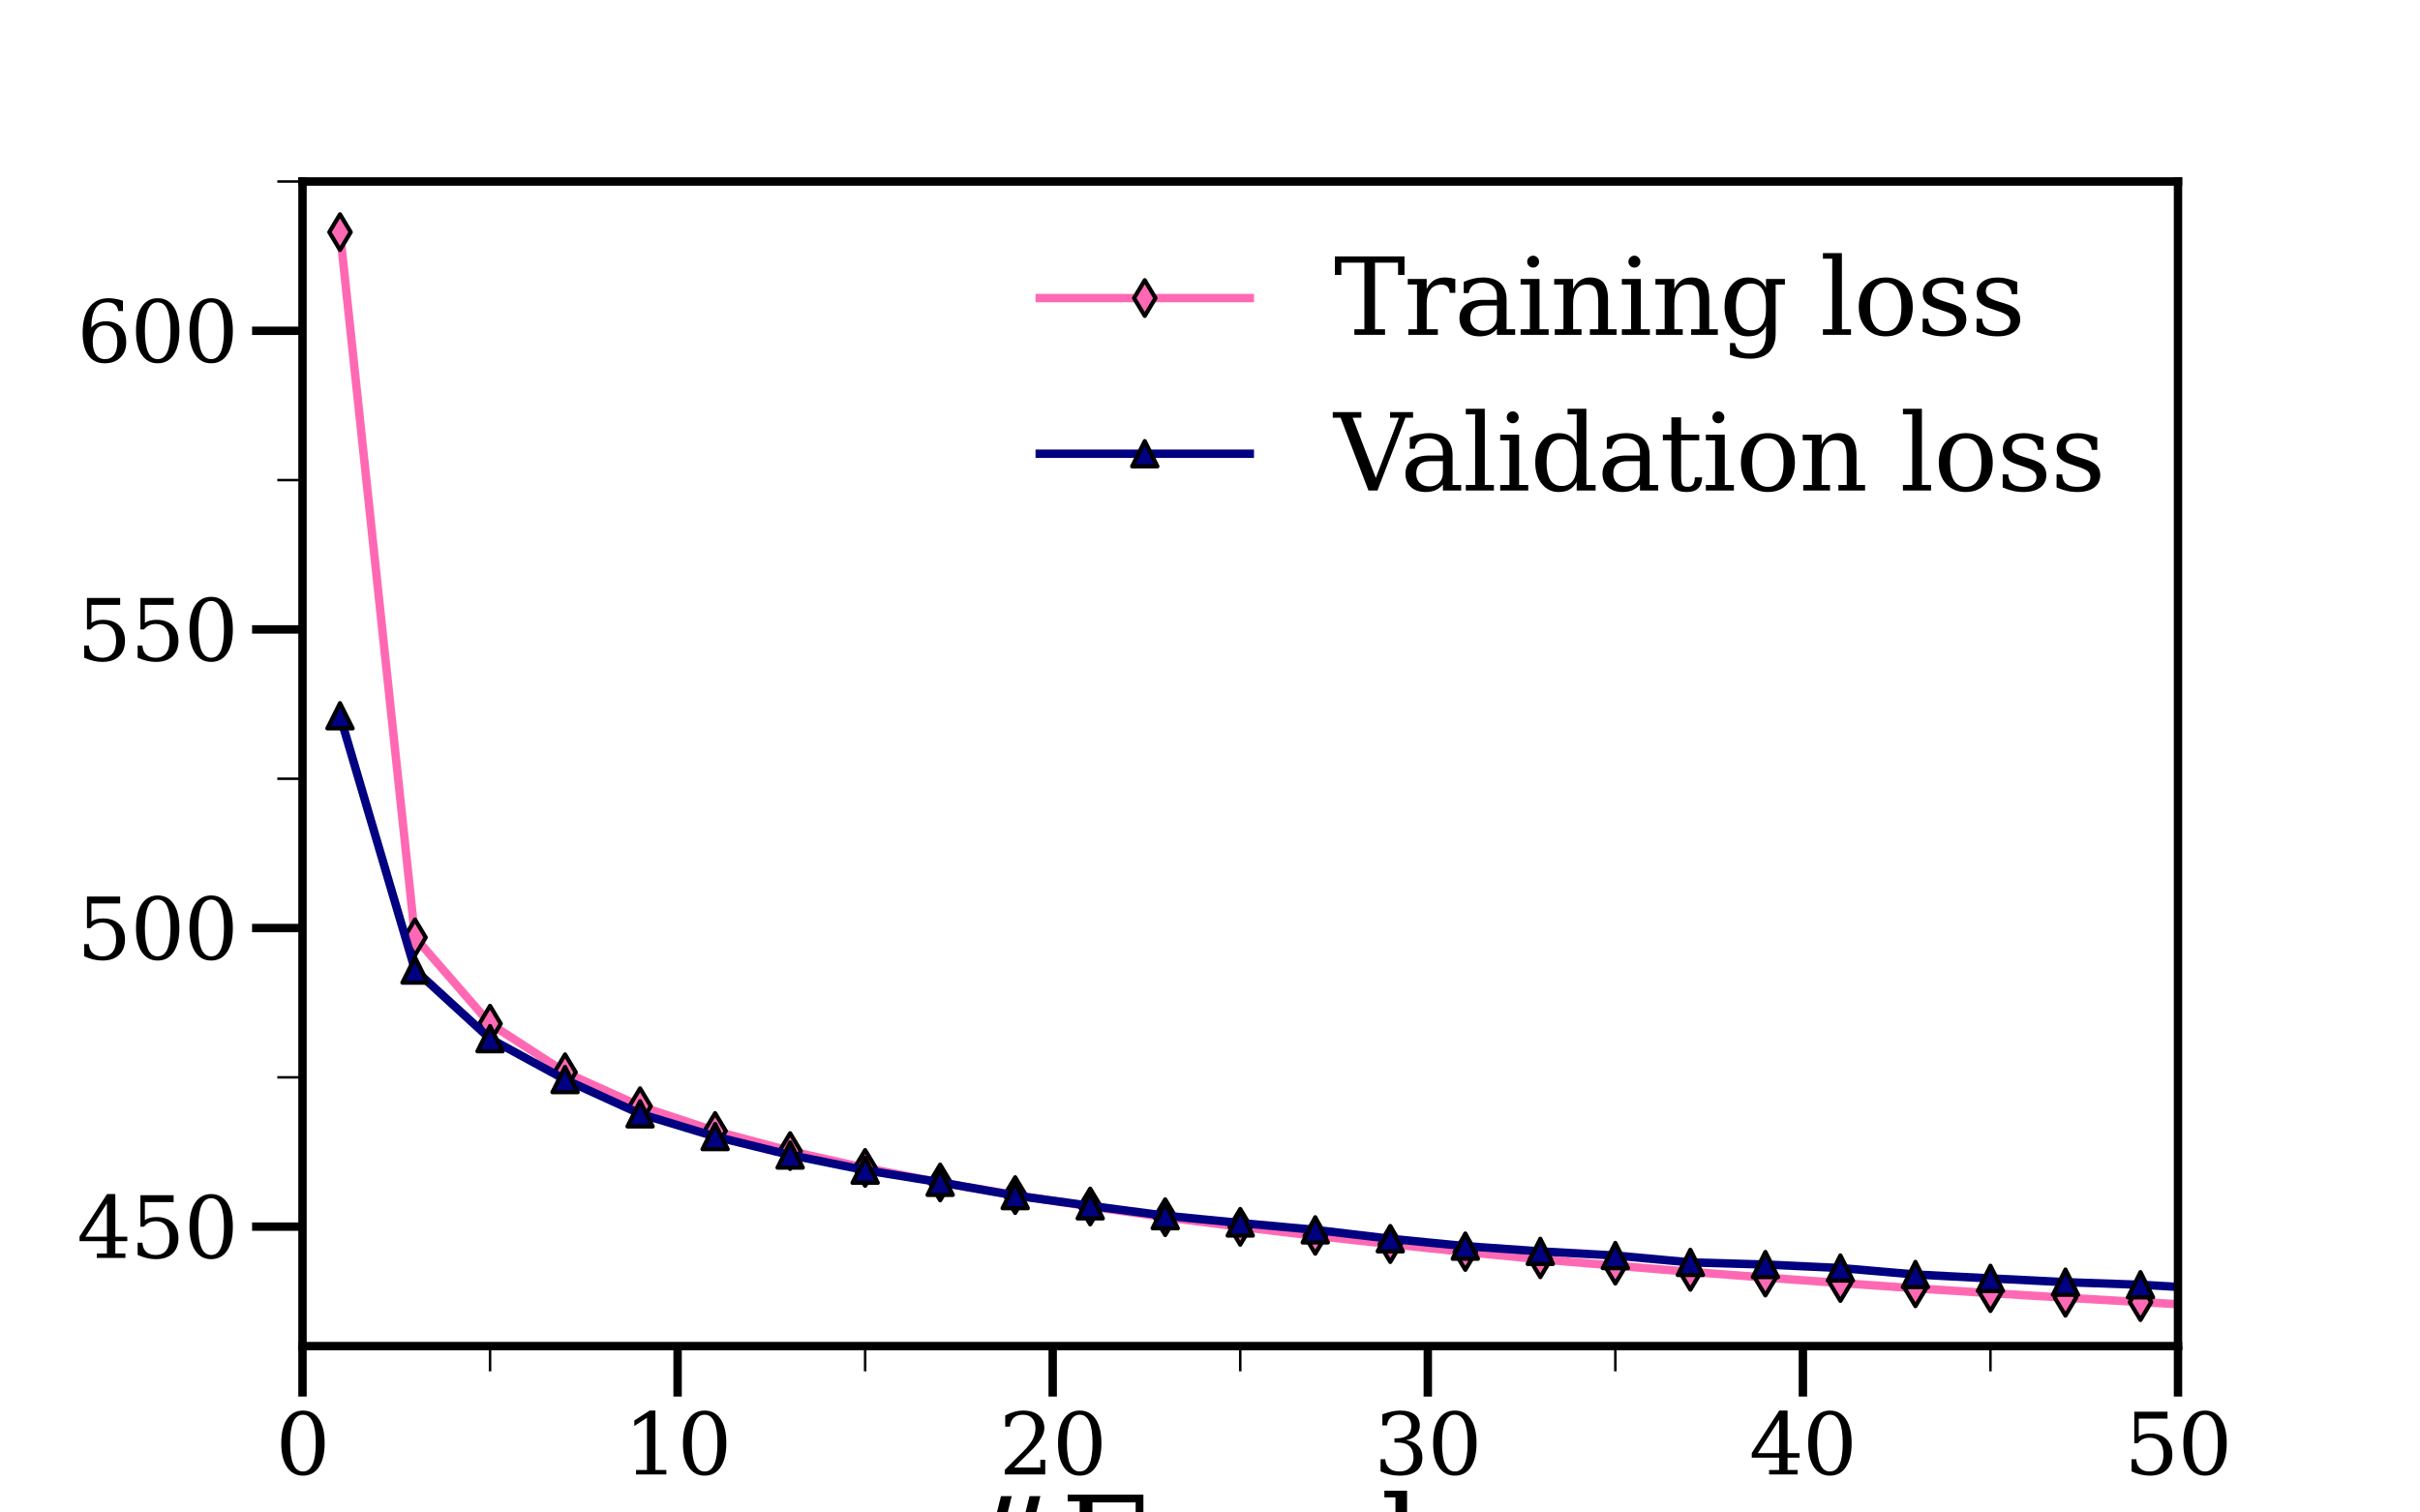 <?xml version="1.0" encoding="utf-8" standalone="no"?>
<!DOCTYPE svg PUBLIC "-//W3C//DTD SVG 1.1//EN"
  "http://www.w3.org/Graphics/SVG/1.1/DTD/svg11.dtd">
<svg xmlns:xlink="http://www.w3.org/1999/xlink" width="576pt" height="360pt" viewBox="0 0 576 360" xmlns="http://www.w3.org/2000/svg" version="1.1">
 <defs>
  <style type="text/css">*{stroke-linejoin: round; stroke-linecap: butt}</style>
 </defs>
 <g id="figure_1">
  <g id="patch_1">
   <path d="M 0 360 
L 576 360 
L 576 0 
L 0 0 
z
" style="fill: #ffffff"/>
  </g>
  <g id="axes_1">
   <g id="patch_2">
    <path d="M 72 320.4 
L 518.4 320.4 
L 518.4 43.2 
L 72 43.2 
z
" style="fill: #ffffff"/>
   </g>
   <g id="matplotlib.axis_1">
    <g id="xtick_1">
     <g id="line2d_1">
      <defs>
       <path id="m1eeb5e139b" d="M 0 0 
L 0 12 
" style="stroke: #000000; stroke-width: 2"/>
      </defs>
      <g>
       <use xlink:href="#m1eeb5e139b" x="72" y="320.4" style="stroke: #000000; stroke-width: 2"/>
      </g>
     </g>
     <g id="text_1">
      <!-- $\mathdefault{0}$ -->
      <g transform="translate(65.6 351.097) scale(0.2 -0.2)">
       <defs>
        <path id="DejaVuSerif-30" d="M 2034 219 
Q 2513 219 2750 744 
Q 2988 1269 2988 2328 
Q 2988 3391 2750 3916 
Q 2513 4441 2034 4441 
Q 1556 4441 1318 3916 
Q 1081 3391 1081 2328 
Q 1081 1269 1318 744 
Q 1556 219 2034 219 
z
M 2034 -91 
Q 1275 -91 848 546 
Q 422 1184 422 2328 
Q 422 3475 848 4112 
Q 1275 4750 2034 4750 
Q 2797 4750 3222 4112 
Q 3647 3475 3647 2328 
Q 3647 1184 3222 546 
Q 2797 -91 2034 -91 
z
" transform="scale(0.016)"/>
       </defs>
       <use xlink:href="#DejaVuSerif-30" transform="translate(0 0.781)"/>
      </g>
     </g>
    </g>
    <g id="xtick_2">
     <g id="line2d_2">
      <g>
       <use xlink:href="#m1eeb5e139b" x="161.28" y="320.4" style="stroke: #000000; stroke-width: 2"/>
      </g>
     </g>
     <g id="text_2">
      <!-- $\mathdefault{10}$ -->
      <g transform="translate(148.48 351.097) scale(0.2 -0.2)">
       <defs>
        <path id="DejaVuSerif-31" d="M 909 0 
L 909 331 
L 1722 331 
L 1722 4213 
L 781 3603 
L 781 4013 
L 1919 4750 
L 2350 4750 
L 2350 331 
L 3163 331 
L 3163 0 
L 909 0 
z
" transform="scale(0.016)"/>
       </defs>
       <use xlink:href="#DejaVuSerif-31" transform="translate(0 0.781)"/>
       <use xlink:href="#DejaVuSerif-30" transform="translate(63.623 0.781)"/>
      </g>
     </g>
    </g>
    <g id="xtick_3">
     <g id="line2d_3">
      <g>
       <use xlink:href="#m1eeb5e139b" x="250.56" y="320.4" style="stroke: #000000; stroke-width: 2"/>
      </g>
     </g>
     <g id="text_3">
      <!-- $\mathdefault{20}$ -->
      <g transform="translate(237.76 351.097) scale(0.2 -0.2)">
       <defs>
        <path id="DejaVuSerif-32" d="M 819 3553 
L 469 3553 
L 469 4384 
Q 803 4563 1142 4656 
Q 1481 4750 1806 4750 
Q 2534 4750 2956 4397 
Q 3378 4044 3378 3438 
Q 3378 2753 2422 1800 
Q 2347 1728 2309 1691 
L 1131 513 
L 3078 513 
L 3078 1088 
L 3444 1088 
L 3444 0 
L 434 0 
L 434 341 
L 1850 1753 
Q 2319 2222 2519 2614 
Q 2719 3006 2719 3438 
Q 2719 3909 2473 4175 
Q 2228 4441 1797 4441 
Q 1350 4441 1106 4219 
Q 863 3997 819 3553 
z
" transform="scale(0.016)"/>
       </defs>
       <use xlink:href="#DejaVuSerif-32" transform="translate(0 0.781)"/>
       <use xlink:href="#DejaVuSerif-30" transform="translate(63.623 0.781)"/>
      </g>
     </g>
    </g>
    <g id="xtick_4">
     <g id="line2d_4">
      <g>
       <use xlink:href="#m1eeb5e139b" x="339.84" y="320.4" style="stroke: #000000; stroke-width: 2"/>
      </g>
     </g>
     <g id="text_4">
      <!-- $\mathdefault{30}$ -->
      <g transform="translate(327.04 351.097) scale(0.2 -0.2)">
       <defs>
        <path id="DejaVuSerif-33" d="M 622 4469 
Q 988 4606 1323 4678 
Q 1659 4750 1953 4750 
Q 2638 4750 3022 4454 
Q 3406 4159 3406 3634 
Q 3406 3213 3140 2930 
Q 2875 2647 2388 2547 
Q 2963 2466 3280 2130 
Q 3597 1794 3597 1259 
Q 3597 606 3158 257 
Q 2719 -91 1894 -91 
Q 1528 -91 1179 -12 
Q 831 66 488 225 
L 488 1131 
L 838 1131 
Q 869 681 1141 450 
Q 1413 219 1906 219 
Q 2384 219 2661 495 
Q 2938 772 2938 1253 
Q 2938 1803 2653 2086 
Q 2369 2369 1819 2369 
L 1522 2369 
L 1522 2688 
L 1678 2688 
Q 2225 2688 2498 2914 
Q 2772 3141 2772 3597 
Q 2772 4006 2547 4223 
Q 2322 4441 1900 4441 
Q 1478 4441 1245 4241 
Q 1013 4041 972 3647 
L 622 3647 
L 622 4469 
z
" transform="scale(0.016)"/>
       </defs>
       <use xlink:href="#DejaVuSerif-33" transform="translate(0 0.781)"/>
       <use xlink:href="#DejaVuSerif-30" transform="translate(63.623 0.781)"/>
      </g>
     </g>
    </g>
    <g id="xtick_5">
     <g id="line2d_5">
      <g>
       <use xlink:href="#m1eeb5e139b" x="429.12" y="320.4" style="stroke: #000000; stroke-width: 2"/>
      </g>
     </g>
     <g id="text_5">
      <!-- $\mathdefault{40}$ -->
      <g transform="translate(416.32 351.097) scale(0.2 -0.2)">
       <defs>
        <path id="DejaVuSerif-34" d="M 2234 1581 
L 2234 4063 
L 641 1581 
L 2234 1581 
z
M 3609 0 
L 1484 0 
L 1484 331 
L 2234 331 
L 2234 1247 
L 197 1247 
L 197 1588 
L 2241 4750 
L 2859 4750 
L 2859 1581 
L 3750 1581 
L 3750 1247 
L 2859 1247 
L 2859 331 
L 3609 331 
L 3609 0 
z
" transform="scale(0.016)"/>
       </defs>
       <use xlink:href="#DejaVuSerif-34" transform="translate(0 0.781)"/>
       <use xlink:href="#DejaVuSerif-30" transform="translate(63.623 0.781)"/>
      </g>
     </g>
    </g>
    <g id="xtick_6">
     <g id="line2d_6">
      <g>
       <use xlink:href="#m1eeb5e139b" x="518.4" y="320.4" style="stroke: #000000; stroke-width: 2"/>
      </g>
     </g>
     <g id="text_6">
      <!-- $\mathdefault{50}$ -->
      <g transform="translate(505.6 351.097) scale(0.2 -0.2)">
       <defs>
        <path id="DejaVuSerif-35" d="M 3219 4666 
L 3219 4153 
L 1081 4153 
L 1081 2816 
Q 1244 2928 1461 2984 
Q 1678 3041 1947 3041 
Q 2703 3041 3140 2622 
Q 3578 2203 3578 1478 
Q 3578 738 3136 323 
Q 2694 -91 1894 -91 
Q 1572 -91 1234 -12 
Q 897 66 544 225 
L 544 1131 
L 897 1131 
Q 925 688 1179 453 
Q 1434 219 1894 219 
Q 2388 219 2653 544 
Q 2919 869 2919 1478 
Q 2919 2084 2655 2407 
Q 2391 2731 1894 2731 
Q 1613 2731 1398 2631 
Q 1184 2531 1019 2322 
L 750 2322 
L 750 4666 
L 3219 4666 
z
" transform="scale(0.016)"/>
       </defs>
       <use xlink:href="#DejaVuSerif-35" transform="translate(0 0.781)"/>
       <use xlink:href="#DejaVuSerif-30" transform="translate(63.623 0.781)"/>
      </g>
     </g>
    </g>
    <g id="xtick_7">
     <g id="line2d_7">
      <defs>
       <path id="m89cd464188" d="M 0 0 
L 0 6 
" style="stroke: #000000; stroke-width: 0.6"/>
      </defs>
      <g>
       <use xlink:href="#m89cd464188" x="116.64" y="320.4" style="stroke: #000000; stroke-width: 0.6"/>
      </g>
     </g>
    </g>
    <g id="xtick_8">
     <g id="line2d_8">
      <g>
       <use xlink:href="#m89cd464188" x="205.92" y="320.4" style="stroke: #000000; stroke-width: 0.6"/>
      </g>
     </g>
    </g>
    <g id="xtick_9">
     <g id="line2d_9">
      <g>
       <use xlink:href="#m89cd464188" x="295.2" y="320.4" style="stroke: #000000; stroke-width: 0.6"/>
      </g>
     </g>
    </g>
    <g id="xtick_10">
     <g id="line2d_10">
      <g>
       <use xlink:href="#m89cd464188" x="384.48" y="320.4" style="stroke: #000000; stroke-width: 0.6"/>
      </g>
     </g>
    </g>
    <g id="xtick_11">
     <g id="line2d_11">
      <g>
       <use xlink:href="#m89cd464188" x="473.76" y="320.4" style="stroke: #000000; stroke-width: 0.6"/>
      </g>
     </g>
    </g>
    <g id="text_7">
     <!-- #Epochs -->
     <g transform="translate(227.29 378.152) scale(0.3 -0.3)">
      <defs>
       <path id="DejaVuSerif-23" d="M 3256 2816 
L 2375 2816 
L 2113 1772 
L 3003 1772 
L 3256 2816 
z
M 2816 4594 
L 2497 3297 
L 3378 3297 
L 3700 4594 
L 4238 4594 
L 3909 3297 
L 4872 3297 
L 4872 2816 
L 3788 2816 
L 3531 1772 
L 4513 1772 
L 4513 1294 
L 3413 1294 
L 3091 0 
L 2553 0 
L 2881 1294 
L 1997 1294 
L 1672 0 
L 1141 0 
L 1459 1294 
L 494 1294 
L 494 1772 
L 1581 1772 
L 1838 2816 
L 850 2816 
L 850 3297 
L 1959 3297 
L 2284 4594 
L 2816 4594 
z
" transform="scale(0.016)"/>
       <path id="DejaVuSerif-45" d="M 353 0 
L 353 331 
L 947 331 
L 947 4331 
L 353 4331 
L 353 4666 
L 4109 4666 
L 4109 3628 
L 3725 3628 
L 3725 4281 
L 1581 4281 
L 1581 2719 
L 3109 2719 
L 3109 3303 
L 3494 3303 
L 3494 1753 
L 3109 1753 
L 3109 2338 
L 1581 2338 
L 1581 384 
L 3775 384 
L 3775 1038 
L 4159 1038 
L 4159 0 
L 353 0 
z
" transform="scale(0.016)"/>
       <path id="DejaVuSerif-70" d="M 1313 1825 
L 1313 1497 
Q 1313 897 1542 583 
Q 1772 269 2209 269 
Q 2650 269 2876 622 
Q 3103 975 3103 1663 
Q 3103 2353 2876 2703 
Q 2650 3053 2209 3053 
Q 1772 3053 1542 2737 
Q 1313 2422 1313 1825 
z
M 738 2988 
L 184 2988 
L 184 3322 
L 1313 3322 
L 1313 2803 
Q 1481 3116 1742 3264 
Q 2003 3413 2388 3413 
Q 3000 3413 3387 2928 
Q 3775 2444 3775 1663 
Q 3775 881 3387 395 
Q 3000 -91 2388 -91 
Q 2003 -91 1742 57 
Q 1481 206 1313 519 
L 1313 -997 
L 1856 -997 
L 1856 -1331 
L 184 -1331 
L 184 -997 
L 738 -997 
L 738 2988 
z
" transform="scale(0.016)"/>
       <path id="DejaVuSerif-6f" d="M 1925 219 
Q 2388 219 2623 584 
Q 2859 950 2859 1663 
Q 2859 2375 2623 2739 
Q 2388 3103 1925 3103 
Q 1463 3103 1227 2739 
Q 991 2375 991 1663 
Q 991 950 1228 584 
Q 1466 219 1925 219 
z
M 1925 -91 
Q 1200 -91 759 389 
Q 319 869 319 1663 
Q 319 2456 758 2934 
Q 1197 3413 1925 3413 
Q 2653 3413 3092 2934 
Q 3531 2456 3531 1663 
Q 3531 869 3092 389 
Q 2653 -91 1925 -91 
z
" transform="scale(0.016)"/>
       <path id="DejaVuSerif-63" d="M 3291 997 
Q 3169 466 2822 187 
Q 2475 -91 1925 -91 
Q 1200 -91 759 389 
Q 319 869 319 1663 
Q 319 2459 759 2936 
Q 1200 3413 1925 3413 
Q 2241 3413 2553 3339 
Q 2866 3266 3181 3116 
L 3181 2266 
L 2847 2266 
Q 2781 2703 2561 2903 
Q 2341 3103 1931 3103 
Q 1466 3103 1228 2742 
Q 991 2381 991 1663 
Q 991 944 1227 581 
Q 1463 219 1931 219 
Q 2303 219 2525 412 
Q 2747 606 2828 997 
L 3291 997 
z
" transform="scale(0.016)"/>
       <path id="DejaVuSerif-68" d="M 263 0 
L 263 331 
L 781 331 
L 781 4531 
L 231 4531 
L 231 4863 
L 1356 4863 
L 1356 2731 
Q 1516 3069 1770 3241 
Q 2025 3413 2363 3413 
Q 2913 3413 3172 3097 
Q 3431 2781 3431 2113 
L 3431 331 
L 3944 331 
L 3944 0 
L 2356 0 
L 2356 331 
L 2853 331 
L 2853 1931 
Q 2853 2541 2704 2764 
Q 2556 2988 2175 2988 
Q 1775 2988 1565 2697 
Q 1356 2406 1356 1850 
L 1356 331 
L 1856 331 
L 1856 0 
L 263 0 
z
" transform="scale(0.016)"/>
       <path id="DejaVuSerif-73" d="M 359 184 
L 359 959 
L 691 959 
Q 703 588 923 403 
Q 1144 219 1575 219 
Q 1963 219 2166 364 
Q 2369 509 2369 788 
Q 2369 1006 2220 1140 
Q 2072 1275 1594 1428 
L 1178 1569 
Q 750 1706 558 1912 
Q 366 2119 366 2438 
Q 366 2894 700 3153 
Q 1034 3413 1625 3413 
Q 1888 3413 2178 3344 
Q 2469 3275 2778 3144 
L 2778 2419 
L 2447 2419 
Q 2434 2741 2221 2922 
Q 2009 3103 1644 3103 
Q 1281 3103 1095 2975 
Q 909 2847 909 2591 
Q 909 2381 1050 2254 
Q 1191 2128 1613 1997 
L 2069 1856 
Q 2541 1709 2748 1489 
Q 2956 1269 2956 922 
Q 2956 450 2595 179 
Q 2234 -91 1600 -91 
Q 1278 -91 972 -22 
Q 666 47 359 184 
z
" transform="scale(0.016)"/>
      </defs>
      <use xlink:href="#DejaVuSerif-23"/>
      <use xlink:href="#DejaVuSerif-45" x="83.789"/>
      <use xlink:href="#DejaVuSerif-70" x="156.787"/>
      <use xlink:href="#DejaVuSerif-6f" x="220.801"/>
      <use xlink:href="#DejaVuSerif-63" x="281.006"/>
      <use xlink:href="#DejaVuSerif-68" x="337.012"/>
      <use xlink:href="#DejaVuSerif-73" x="401.416"/>
     </g>
    </g>
   </g>
   <g id="matplotlib.axis_2">
    <g id="ytick_1">
     <g id="line2d_12">
      <defs>
       <path id="m039bf85345" d="M 0 0 
L -12 0 
" style="stroke: #000000; stroke-width: 2"/>
      </defs>
      <g>
       <use xlink:href="#m039bf85345" x="72" y="291.969" style="stroke: #000000; stroke-width: 2"/>
      </g>
     </g>
     <g id="text_8">
      <!-- $\mathdefault{450}$ -->
      <g transform="translate(18.3 299.568) scale(0.2 -0.2)">
       <use xlink:href="#DejaVuSerif-34" transform="translate(0 0.781)"/>
       <use xlink:href="#DejaVuSerif-35" transform="translate(63.623 0.781)"/>
       <use xlink:href="#DejaVuSerif-30" transform="translate(127.246 0.781)"/>
      </g>
     </g>
    </g>
    <g id="ytick_2">
     <g id="line2d_13">
      <g>
       <use xlink:href="#m039bf85345" x="72" y="220.892" style="stroke: #000000; stroke-width: 2"/>
      </g>
     </g>
     <g id="text_9">
      <!-- $\mathdefault{500}$ -->
      <g transform="translate(18.3 228.491) scale(0.2 -0.2)">
       <use xlink:href="#DejaVuSerif-35" transform="translate(0 0.781)"/>
       <use xlink:href="#DejaVuSerif-30" transform="translate(63.623 0.781)"/>
       <use xlink:href="#DejaVuSerif-30" transform="translate(127.246 0.781)"/>
      </g>
     </g>
    </g>
    <g id="ytick_3">
     <g id="line2d_14">
      <g>
       <use xlink:href="#m039bf85345" x="72" y="149.815" style="stroke: #000000; stroke-width: 2"/>
      </g>
     </g>
     <g id="text_10">
      <!-- $\mathdefault{550}$ -->
      <g transform="translate(18.3 157.414) scale(0.2 -0.2)">
       <use xlink:href="#DejaVuSerif-35" transform="translate(0 0.781)"/>
       <use xlink:href="#DejaVuSerif-35" transform="translate(63.623 0.781)"/>
       <use xlink:href="#DejaVuSerif-30" transform="translate(127.246 0.781)"/>
      </g>
     </g>
    </g>
    <g id="ytick_4">
     <g id="line2d_15">
      <g>
       <use xlink:href="#m039bf85345" x="72" y="78.738" style="stroke: #000000; stroke-width: 2"/>
      </g>
     </g>
     <g id="text_11">
      <!-- $\mathdefault{600}$ -->
      <g transform="translate(18.3 86.337) scale(0.2 -0.2)">
       <defs>
        <path id="DejaVuSerif-36" d="M 2094 219 
Q 2534 219 2771 542 
Q 3009 866 3009 1472 
Q 3009 2078 2771 2401 
Q 2534 2725 2094 2725 
Q 1647 2725 1412 2412 
Q 1178 2100 1178 1509 
Q 1178 888 1415 553 
Q 1653 219 2094 219 
z
M 1075 2569 
Q 1288 2803 1556 2918 
Q 1825 3034 2163 3034 
Q 2859 3034 3264 2615 
Q 3669 2197 3669 1472 
Q 3669 763 3233 336 
Q 2797 -91 2069 -91 
Q 1278 -91 853 498 
Q 428 1088 428 2181 
Q 428 3406 931 4078 
Q 1434 4750 2350 4750 
Q 2597 4750 2869 4703 
Q 3141 4656 3425 4563 
L 3425 3794 
L 3072 3794 
Q 3034 4109 2831 4275 
Q 2628 4441 2284 4441 
Q 1678 4441 1381 3981 
Q 1084 3522 1075 2569 
z
" transform="scale(0.016)"/>
       </defs>
       <use xlink:href="#DejaVuSerif-36" transform="translate(0 0.781)"/>
       <use xlink:href="#DejaVuSerif-30" transform="translate(63.623 0.781)"/>
       <use xlink:href="#DejaVuSerif-30" transform="translate(127.246 0.781)"/>
      </g>
     </g>
    </g>
    <g id="ytick_5">
     <g id="line2d_16">
      <defs>
       <path id="md7e21c63cb" d="M 0 0 
L -6 0 
" style="stroke: #000000; stroke-width: 0.6"/>
      </defs>
      <g>
       <use xlink:href="#md7e21c63cb" x="72" y="256.431" style="stroke: #000000; stroke-width: 0.6"/>
      </g>
     </g>
    </g>
    <g id="ytick_6">
     <g id="line2d_17">
      <g>
       <use xlink:href="#md7e21c63cb" x="72" y="185.354" style="stroke: #000000; stroke-width: 0.6"/>
      </g>
     </g>
    </g>
    <g id="ytick_7">
     <g id="line2d_18">
      <g>
       <use xlink:href="#md7e21c63cb" x="72" y="114.277" style="stroke: #000000; stroke-width: 0.6"/>
      </g>
     </g>
    </g>
    <g id="ytick_8">
     <g id="line2d_19">
      <g>
       <use xlink:href="#md7e21c63cb" x="72" y="43.2" style="stroke: #000000; stroke-width: 0.6"/>
      </g>
     </g>
    </g>
   </g>
   <g id="line2d_20">
    <path d="M 80.928 55.253 
L 98.784 223.118 
L 116.64 243.662 
L 134.496 255.221 
L 152.352 263.296 
L 170.208 269.199 
L 188.064 273.979 
L 205.92 277.995 
L 223.776 281.452 
L 241.632 284.457 
L 259.488 287.172 
L 277.344 289.713 
L 295.2 292.011 
L 313.056 294.149 
L 330.912 296.119 
L 348.768 297.995 
L 366.624 299.737 
L 384.48 301.252 
L 402.336 302.725 
L 420.192 304.087 
L 438.048 305.388 
L 455.904 306.644 
L 473.76 307.792 
L 491.616 308.884 
L 509.472 309.926 
L 527.328 310.911 
L 545.184 311.877 
L 563.04 312.754 
" clip-path="url(#p24a5c6142c)" style="fill: none; stroke: #ff69b4; stroke-width: 2; stroke-linecap: square"/>
    <defs>
     <path id="m0167288f68" d="M -0 4.243 
L 2.546 0 
L 0 -4.243 
L -2.546 -0 
z
" style="stroke: #000000; stroke-linejoin: miter"/>
    </defs>
    <g clip-path="url(#p24a5c6142c)">
     <use xlink:href="#m0167288f68" x="80.928" y="55.253" style="fill: #ff69b4; stroke: #000000; stroke-linejoin: miter"/>
     <use xlink:href="#m0167288f68" x="98.784" y="223.118" style="fill: #ff69b4; stroke: #000000; stroke-linejoin: miter"/>
     <use xlink:href="#m0167288f68" x="116.64" y="243.662" style="fill: #ff69b4; stroke: #000000; stroke-linejoin: miter"/>
     <use xlink:href="#m0167288f68" x="134.496" y="255.221" style="fill: #ff69b4; stroke: #000000; stroke-linejoin: miter"/>
     <use xlink:href="#m0167288f68" x="152.352" y="263.296" style="fill: #ff69b4; stroke: #000000; stroke-linejoin: miter"/>
     <use xlink:href="#m0167288f68" x="170.208" y="269.199" style="fill: #ff69b4; stroke: #000000; stroke-linejoin: miter"/>
     <use xlink:href="#m0167288f68" x="188.064" y="273.979" style="fill: #ff69b4; stroke: #000000; stroke-linejoin: miter"/>
     <use xlink:href="#m0167288f68" x="205.92" y="277.995" style="fill: #ff69b4; stroke: #000000; stroke-linejoin: miter"/>
     <use xlink:href="#m0167288f68" x="223.776" y="281.452" style="fill: #ff69b4; stroke: #000000; stroke-linejoin: miter"/>
     <use xlink:href="#m0167288f68" x="241.632" y="284.457" style="fill: #ff69b4; stroke: #000000; stroke-linejoin: miter"/>
     <use xlink:href="#m0167288f68" x="259.488" y="287.172" style="fill: #ff69b4; stroke: #000000; stroke-linejoin: miter"/>
     <use xlink:href="#m0167288f68" x="277.344" y="289.713" style="fill: #ff69b4; stroke: #000000; stroke-linejoin: miter"/>
     <use xlink:href="#m0167288f68" x="295.2" y="292.011" style="fill: #ff69b4; stroke: #000000; stroke-linejoin: miter"/>
     <use xlink:href="#m0167288f68" x="313.056" y="294.149" style="fill: #ff69b4; stroke: #000000; stroke-linejoin: miter"/>
     <use xlink:href="#m0167288f68" x="330.912" y="296.119" style="fill: #ff69b4; stroke: #000000; stroke-linejoin: miter"/>
     <use xlink:href="#m0167288f68" x="348.768" y="297.995" style="fill: #ff69b4; stroke: #000000; stroke-linejoin: miter"/>
     <use xlink:href="#m0167288f68" x="366.624" y="299.737" style="fill: #ff69b4; stroke: #000000; stroke-linejoin: miter"/>
     <use xlink:href="#m0167288f68" x="384.48" y="301.252" style="fill: #ff69b4; stroke: #000000; stroke-linejoin: miter"/>
     <use xlink:href="#m0167288f68" x="402.336" y="302.725" style="fill: #ff69b4; stroke: #000000; stroke-linejoin: miter"/>
     <use xlink:href="#m0167288f68" x="420.192" y="304.087" style="fill: #ff69b4; stroke: #000000; stroke-linejoin: miter"/>
     <use xlink:href="#m0167288f68" x="438.048" y="305.388" style="fill: #ff69b4; stroke: #000000; stroke-linejoin: miter"/>
     <use xlink:href="#m0167288f68" x="455.904" y="306.644" style="fill: #ff69b4; stroke: #000000; stroke-linejoin: miter"/>
     <use xlink:href="#m0167288f68" x="473.76" y="307.792" style="fill: #ff69b4; stroke: #000000; stroke-linejoin: miter"/>
     <use xlink:href="#m0167288f68" x="491.616" y="308.884" style="fill: #ff69b4; stroke: #000000; stroke-linejoin: miter"/>
     <use xlink:href="#m0167288f68" x="509.472" y="309.926" style="fill: #ff69b4; stroke: #000000; stroke-linejoin: miter"/>
     <use xlink:href="#m0167288f68" x="527.328" y="310.911" style="fill: #ff69b4; stroke: #000000; stroke-linejoin: miter"/>
     <use xlink:href="#m0167288f68" x="545.184" y="311.877" style="fill: #ff69b4; stroke: #000000; stroke-linejoin: miter"/>
     <use xlink:href="#m0167288f68" x="563.04" y="312.754" style="fill: #ff69b4; stroke: #000000; stroke-linejoin: miter"/>
    </g>
   </g>
   <g id="line2d_21">
    <path d="M 80.928 170.364 
L 98.784 230.891 
L 116.64 247.221 
L 134.496 256.959 
L 152.352 265.112 
L 170.208 270.527 
L 188.064 274.914 
L 205.92 278.526 
L 223.776 281.41 
L 241.632 284.569 
L 259.488 287.006 
L 277.344 289.355 
L 295.2 291.094 
L 313.056 292.73 
L 330.912 294.851 
L 348.768 296.605 
L 366.624 297.848 
L 384.48 298.841 
L 402.336 300.473 
L 420.192 300.985 
L 438.048 301.814 
L 455.904 303.36 
L 473.76 304.281 
L 491.616 305.18 
L 509.472 305.797 
L 527.328 306.811 
L 545.184 307.308 
L 563.04 307.851 
" clip-path="url(#p24a5c6142c)" style="fill: none; stroke: #000080; stroke-width: 2; stroke-linecap: square"/>
    <defs>
     <path id="mcba4ebd7b2" d="M 0 -3 
L -3 3 
L 3 3 
z
" style="stroke: #000000; stroke-linejoin: miter"/>
    </defs>
    <g clip-path="url(#p24a5c6142c)">
     <use xlink:href="#mcba4ebd7b2" x="80.928" y="170.364" style="fill: #000080; stroke: #000000; stroke-linejoin: miter"/>
     <use xlink:href="#mcba4ebd7b2" x="98.784" y="230.891" style="fill: #000080; stroke: #000000; stroke-linejoin: miter"/>
     <use xlink:href="#mcba4ebd7b2" x="116.64" y="247.221" style="fill: #000080; stroke: #000000; stroke-linejoin: miter"/>
     <use xlink:href="#mcba4ebd7b2" x="134.496" y="256.959" style="fill: #000080; stroke: #000000; stroke-linejoin: miter"/>
     <use xlink:href="#mcba4ebd7b2" x="152.352" y="265.112" style="fill: #000080; stroke: #000000; stroke-linejoin: miter"/>
     <use xlink:href="#mcba4ebd7b2" x="170.208" y="270.527" style="fill: #000080; stroke: #000000; stroke-linejoin: miter"/>
     <use xlink:href="#mcba4ebd7b2" x="188.064" y="274.914" style="fill: #000080; stroke: #000000; stroke-linejoin: miter"/>
     <use xlink:href="#mcba4ebd7b2" x="205.92" y="278.526" style="fill: #000080; stroke: #000000; stroke-linejoin: miter"/>
     <use xlink:href="#mcba4ebd7b2" x="223.776" y="281.41" style="fill: #000080; stroke: #000000; stroke-linejoin: miter"/>
     <use xlink:href="#mcba4ebd7b2" x="241.632" y="284.569" style="fill: #000080; stroke: #000000; stroke-linejoin: miter"/>
     <use xlink:href="#mcba4ebd7b2" x="259.488" y="287.006" style="fill: #000080; stroke: #000000; stroke-linejoin: miter"/>
     <use xlink:href="#mcba4ebd7b2" x="277.344" y="289.355" style="fill: #000080; stroke: #000000; stroke-linejoin: miter"/>
     <use xlink:href="#mcba4ebd7b2" x="295.2" y="291.094" style="fill: #000080; stroke: #000000; stroke-linejoin: miter"/>
     <use xlink:href="#mcba4ebd7b2" x="313.056" y="292.73" style="fill: #000080; stroke: #000000; stroke-linejoin: miter"/>
     <use xlink:href="#mcba4ebd7b2" x="330.912" y="294.851" style="fill: #000080; stroke: #000000; stroke-linejoin: miter"/>
     <use xlink:href="#mcba4ebd7b2" x="348.768" y="296.605" style="fill: #000080; stroke: #000000; stroke-linejoin: miter"/>
     <use xlink:href="#mcba4ebd7b2" x="366.624" y="297.848" style="fill: #000080; stroke: #000000; stroke-linejoin: miter"/>
     <use xlink:href="#mcba4ebd7b2" x="384.48" y="298.841" style="fill: #000080; stroke: #000000; stroke-linejoin: miter"/>
     <use xlink:href="#mcba4ebd7b2" x="402.336" y="300.473" style="fill: #000080; stroke: #000000; stroke-linejoin: miter"/>
     <use xlink:href="#mcba4ebd7b2" x="420.192" y="300.985" style="fill: #000080; stroke: #000000; stroke-linejoin: miter"/>
     <use xlink:href="#mcba4ebd7b2" x="438.048" y="301.814" style="fill: #000080; stroke: #000000; stroke-linejoin: miter"/>
     <use xlink:href="#mcba4ebd7b2" x="455.904" y="303.36" style="fill: #000080; stroke: #000000; stroke-linejoin: miter"/>
     <use xlink:href="#mcba4ebd7b2" x="473.76" y="304.281" style="fill: #000080; stroke: #000000; stroke-linejoin: miter"/>
     <use xlink:href="#mcba4ebd7b2" x="491.616" y="305.18" style="fill: #000080; stroke: #000000; stroke-linejoin: miter"/>
     <use xlink:href="#mcba4ebd7b2" x="509.472" y="305.797" style="fill: #000080; stroke: #000000; stroke-linejoin: miter"/>
     <use xlink:href="#mcba4ebd7b2" x="527.328" y="306.811" style="fill: #000080; stroke: #000000; stroke-linejoin: miter"/>
     <use xlink:href="#mcba4ebd7b2" x="545.184" y="307.308" style="fill: #000080; stroke: #000000; stroke-linejoin: miter"/>
     <use xlink:href="#mcba4ebd7b2" x="563.04" y="307.851" style="fill: #000080; stroke: #000000; stroke-linejoin: miter"/>
    </g>
   </g>
   <g id="patch_3">
    <path d="M 72 320.4 
L 72 43.2 
" style="fill: none; stroke: #000000; stroke-width: 2; stroke-linejoin: miter; stroke-linecap: square"/>
   </g>
   <g id="patch_4">
    <path d="M 518.4 320.4 
L 518.4 43.2 
" style="fill: none; stroke: #000000; stroke-width: 2; stroke-linejoin: miter; stroke-linecap: square"/>
   </g>
   <g id="patch_5">
    <path d="M 72 320.4 
L 518.4 320.4 
" style="fill: none; stroke: #000000; stroke-width: 2; stroke-linejoin: miter; stroke-linecap: square"/>
   </g>
   <g id="patch_6">
    <path d="M 72 43.2 
L 518.4 43.2 
" style="fill: none; stroke: #000000; stroke-width: 2; stroke-linejoin: miter; stroke-linecap: square"/>
   </g>
   <g id="legend_1">
    <g id="line2d_22">
     <path d="M 247.474 70.946 
L 272.474 70.946 
L 297.474 70.946 
" style="fill: none; stroke: #ff69b4; stroke-width: 2; stroke-linecap: square"/>
     <g>
      <use xlink:href="#m0167288f68" x="272.474" y="70.946" style="fill: #ff69b4; stroke: #000000; stroke-linejoin: miter"/>
     </g>
    </g>
    <g id="text_12">
     <!-- Training loss -->
     <g transform="translate(317.474 79.696) scale(0.25 -0.25)">
      <defs>
       <path id="DejaVuSerif-54" d="M 1222 0 
L 1222 331 
L 1819 331 
L 1819 4294 
L 447 4294 
L 447 3566 
L 63 3566 
L 63 4666 
L 4206 4666 
L 4206 3566 
L 3822 3566 
L 3822 4294 
L 2450 4294 
L 2450 331 
L 3047 331 
L 3047 0 
L 1222 0 
z
" transform="scale(0.016)"/>
       <path id="DejaVuSerif-72" d="M 3059 3328 
L 3059 2497 
L 2728 2497 
Q 2713 2744 2591 2866 
Q 2469 2988 2234 2988 
Q 1809 2988 1582 2694 
Q 1356 2400 1356 1850 
L 1356 331 
L 2022 331 
L 2022 0 
L 263 0 
L 263 331 
L 781 331 
L 781 2994 
L 231 2994 
L 231 3322 
L 1356 3322 
L 1356 2731 
Q 1525 3078 1790 3245 
Q 2056 3413 2438 3413 
Q 2578 3413 2733 3391 
Q 2888 3369 3059 3328 
z
" transform="scale(0.016)"/>
       <path id="DejaVuSerif-61" d="M 2547 1044 
L 2547 1747 
L 1806 1747 
Q 1378 1747 1168 1562 
Q 959 1378 959 997 
Q 959 650 1171 447 
Q 1384 244 1747 244 
Q 2106 244 2326 466 
Q 2547 688 2547 1044 
z
M 3122 2075 
L 3122 331 
L 3634 331 
L 3634 0 
L 2547 0 
L 2547 359 
Q 2356 128 2106 18 
Q 1856 -91 1522 -91 
Q 969 -91 644 203 
Q 319 497 319 997 
Q 319 1513 691 1797 
Q 1063 2081 1741 2081 
L 2547 2081 
L 2547 2309 
Q 2547 2688 2317 2895 
Q 2088 3103 1672 3103 
Q 1328 3103 1125 2947 
Q 922 2791 872 2484 
L 575 2484 
L 575 3156 
Q 875 3284 1158 3348 
Q 1441 3413 1709 3413 
Q 2400 3413 2761 3070 
Q 3122 2728 3122 2075 
z
" transform="scale(0.016)"/>
       <path id="DejaVuSerif-69" d="M 622 4353 
Q 622 4497 726 4603 
Q 831 4709 978 4709 
Q 1122 4709 1226 4603 
Q 1331 4497 1331 4353 
Q 1331 4206 1228 4103 
Q 1125 4000 978 4000 
Q 831 4000 726 4103 
Q 622 4206 622 4353 
z
M 1356 331 
L 1900 331 
L 1900 0 
L 231 0 
L 231 331 
L 781 331 
L 781 2988 
L 231 2988 
L 231 3322 
L 1356 3322 
L 1356 331 
z
" transform="scale(0.016)"/>
       <path id="DejaVuSerif-6e" d="M 263 0 
L 263 331 
L 781 331 
L 781 2988 
L 231 2988 
L 231 3322 
L 1356 3322 
L 1356 2731 
Q 1516 3069 1770 3241 
Q 2025 3413 2363 3413 
Q 2913 3413 3172 3097 
Q 3431 2781 3431 2113 
L 3431 331 
L 3944 331 
L 3944 0 
L 2356 0 
L 2356 331 
L 2853 331 
L 2853 1931 
Q 2853 2541 2703 2767 
Q 2553 2994 2175 2994 
Q 1775 2994 1565 2701 
Q 1356 2409 1356 1850 
L 1356 331 
L 1856 331 
L 1856 0 
L 263 0 
z
" transform="scale(0.016)"/>
       <path id="DejaVuSerif-67" d="M 3359 2988 
L 3359 72 
Q 3359 -644 2965 -1033 
Q 2572 -1422 1844 -1422 
Q 1516 -1422 1216 -1362 
Q 916 -1303 641 -1184 
L 641 -488 
L 941 -488 
Q 997 -813 1206 -963 
Q 1416 -1113 1806 -1113 
Q 2313 -1113 2548 -827 
Q 2784 -541 2784 72 
L 2784 519 
Q 2616 206 2355 57 
Q 2094 -91 1709 -91 
Q 1097 -91 708 395 
Q 319 881 319 1663 
Q 319 2444 706 2928 
Q 1094 3413 1709 3413 
Q 2094 3413 2355 3264 
Q 2616 3116 2784 2803 
L 2784 3322 
L 3909 3322 
L 3909 2988 
L 3359 2988 
z
M 2784 1825 
Q 2784 2422 2554 2737 
Q 2325 3053 1888 3053 
Q 1444 3053 1217 2703 
Q 991 2353 991 1663 
Q 991 975 1217 622 
Q 1444 269 1888 269 
Q 2325 269 2554 583 
Q 2784 897 2784 1497 
L 2784 1825 
z
" transform="scale(0.016)"/>
       <path id="DejaVuSerif-20" transform="scale(0.016)"/>
       <path id="DejaVuSerif-6c" d="M 1313 331 
L 1856 331 
L 1856 0 
L 184 0 
L 184 331 
L 738 331 
L 738 4531 
L 184 4531 
L 184 4863 
L 1313 4863 
L 1313 331 
z
" transform="scale(0.016)"/>
      </defs>
      <use xlink:href="#DejaVuSerif-54"/>
      <use xlink:href="#DejaVuSerif-72" x="66.699"/>
      <use xlink:href="#DejaVuSerif-61" x="114.502"/>
      <use xlink:href="#DejaVuSerif-69" x="174.121"/>
      <use xlink:href="#DejaVuSerif-6e" x="206.104"/>
      <use xlink:href="#DejaVuSerif-69" x="270.508"/>
      <use xlink:href="#DejaVuSerif-6e" x="302.49"/>
      <use xlink:href="#DejaVuSerif-67" x="366.895"/>
      <use xlink:href="#DejaVuSerif-20" x="430.908"/>
      <use xlink:href="#DejaVuSerif-6c" x="462.695"/>
      <use xlink:href="#DejaVuSerif-6f" x="494.678"/>
      <use xlink:href="#DejaVuSerif-73" x="554.883"/>
      <use xlink:href="#DejaVuSerif-73" x="606.201"/>
     </g>
    </g>
    <g id="line2d_23">
     <path d="M 247.474 107.997 
L 272.474 107.997 
L 297.474 107.997 
" style="fill: none; stroke: #000080; stroke-width: 2; stroke-linecap: square"/>
     <g>
      <use xlink:href="#mcba4ebd7b2" x="272.474" y="107.997" style="fill: #000080; stroke: #000000; stroke-linejoin: miter"/>
     </g>
    </g>
    <g id="text_13">
     <!-- Validation loss -->
     <g transform="translate(317.474 116.747) scale(0.25 -0.25)">
      <defs>
       <path id="DejaVuSerif-56" d="M 1119 4331 
L 2497 750 
L 3872 4331 
L 3347 4331 
L 3347 4666 
L 4716 4666 
L 4716 4331 
L 4263 4331 
L 2597 0 
L 2059 0 
L 403 4331 
L -63 4331 
L -63 4666 
L 1638 4666 
L 1638 4331 
L 1119 4331 
z
" transform="scale(0.016)"/>
       <path id="DejaVuSerif-64" d="M 3359 331 
L 3909 331 
L 3909 0 
L 2784 0 
L 2784 519 
Q 2616 206 2355 57 
Q 2094 -91 1709 -91 
Q 1097 -91 708 395 
Q 319 881 319 1663 
Q 319 2444 706 2928 
Q 1094 3413 1709 3413 
Q 2094 3413 2355 3264 
Q 2616 3116 2784 2803 
L 2784 4531 
L 2241 4531 
L 2241 4863 
L 3359 4863 
L 3359 331 
z
M 2784 1497 
L 2784 1825 
Q 2784 2422 2554 2737 
Q 2325 3053 1888 3053 
Q 1444 3053 1217 2703 
Q 991 2353 991 1663 
Q 991 975 1217 622 
Q 1444 269 1888 269 
Q 2325 269 2554 583 
Q 2784 897 2784 1497 
z
" transform="scale(0.016)"/>
       <path id="DejaVuSerif-74" d="M 691 2988 
L 184 2988 
L 184 3322 
L 691 3322 
L 691 4353 
L 1269 4353 
L 1269 3322 
L 2350 3322 
L 2350 2988 
L 1269 2988 
L 1269 878 
Q 1269 456 1350 337 
Q 1431 219 1650 219 
Q 1875 219 1978 351 
Q 2081 484 2088 781 
L 2522 781 
Q 2497 328 2275 118 
Q 2053 -91 1600 -91 
Q 1103 -91 897 129 
Q 691 350 691 878 
L 691 2988 
z
" transform="scale(0.016)"/>
      </defs>
      <use xlink:href="#DejaVuSerif-56"/>
      <use xlink:href="#DejaVuSerif-61" x="63.092"/>
      <use xlink:href="#DejaVuSerif-6c" x="122.711"/>
      <use xlink:href="#DejaVuSerif-69" x="154.693"/>
      <use xlink:href="#DejaVuSerif-64" x="186.676"/>
      <use xlink:href="#DejaVuSerif-61" x="250.689"/>
      <use xlink:href="#DejaVuSerif-74" x="310.309"/>
      <use xlink:href="#DejaVuSerif-69" x="350.494"/>
      <use xlink:href="#DejaVuSerif-6f" x="382.477"/>
      <use xlink:href="#DejaVuSerif-6e" x="442.682"/>
      <use xlink:href="#DejaVuSerif-20" x="507.086"/>
      <use xlink:href="#DejaVuSerif-6c" x="538.873"/>
      <use xlink:href="#DejaVuSerif-6f" x="570.855"/>
      <use xlink:href="#DejaVuSerif-73" x="631.061"/>
      <use xlink:href="#DejaVuSerif-73" x="682.379"/>
     </g>
    </g>
   </g>
  </g>
 </g>
 <defs>
  <clipPath id="p24a5c6142c">
   <rect x="72" y="43.2" width="446.4" height="277.2"/>
  </clipPath>
 </defs>
</svg>
